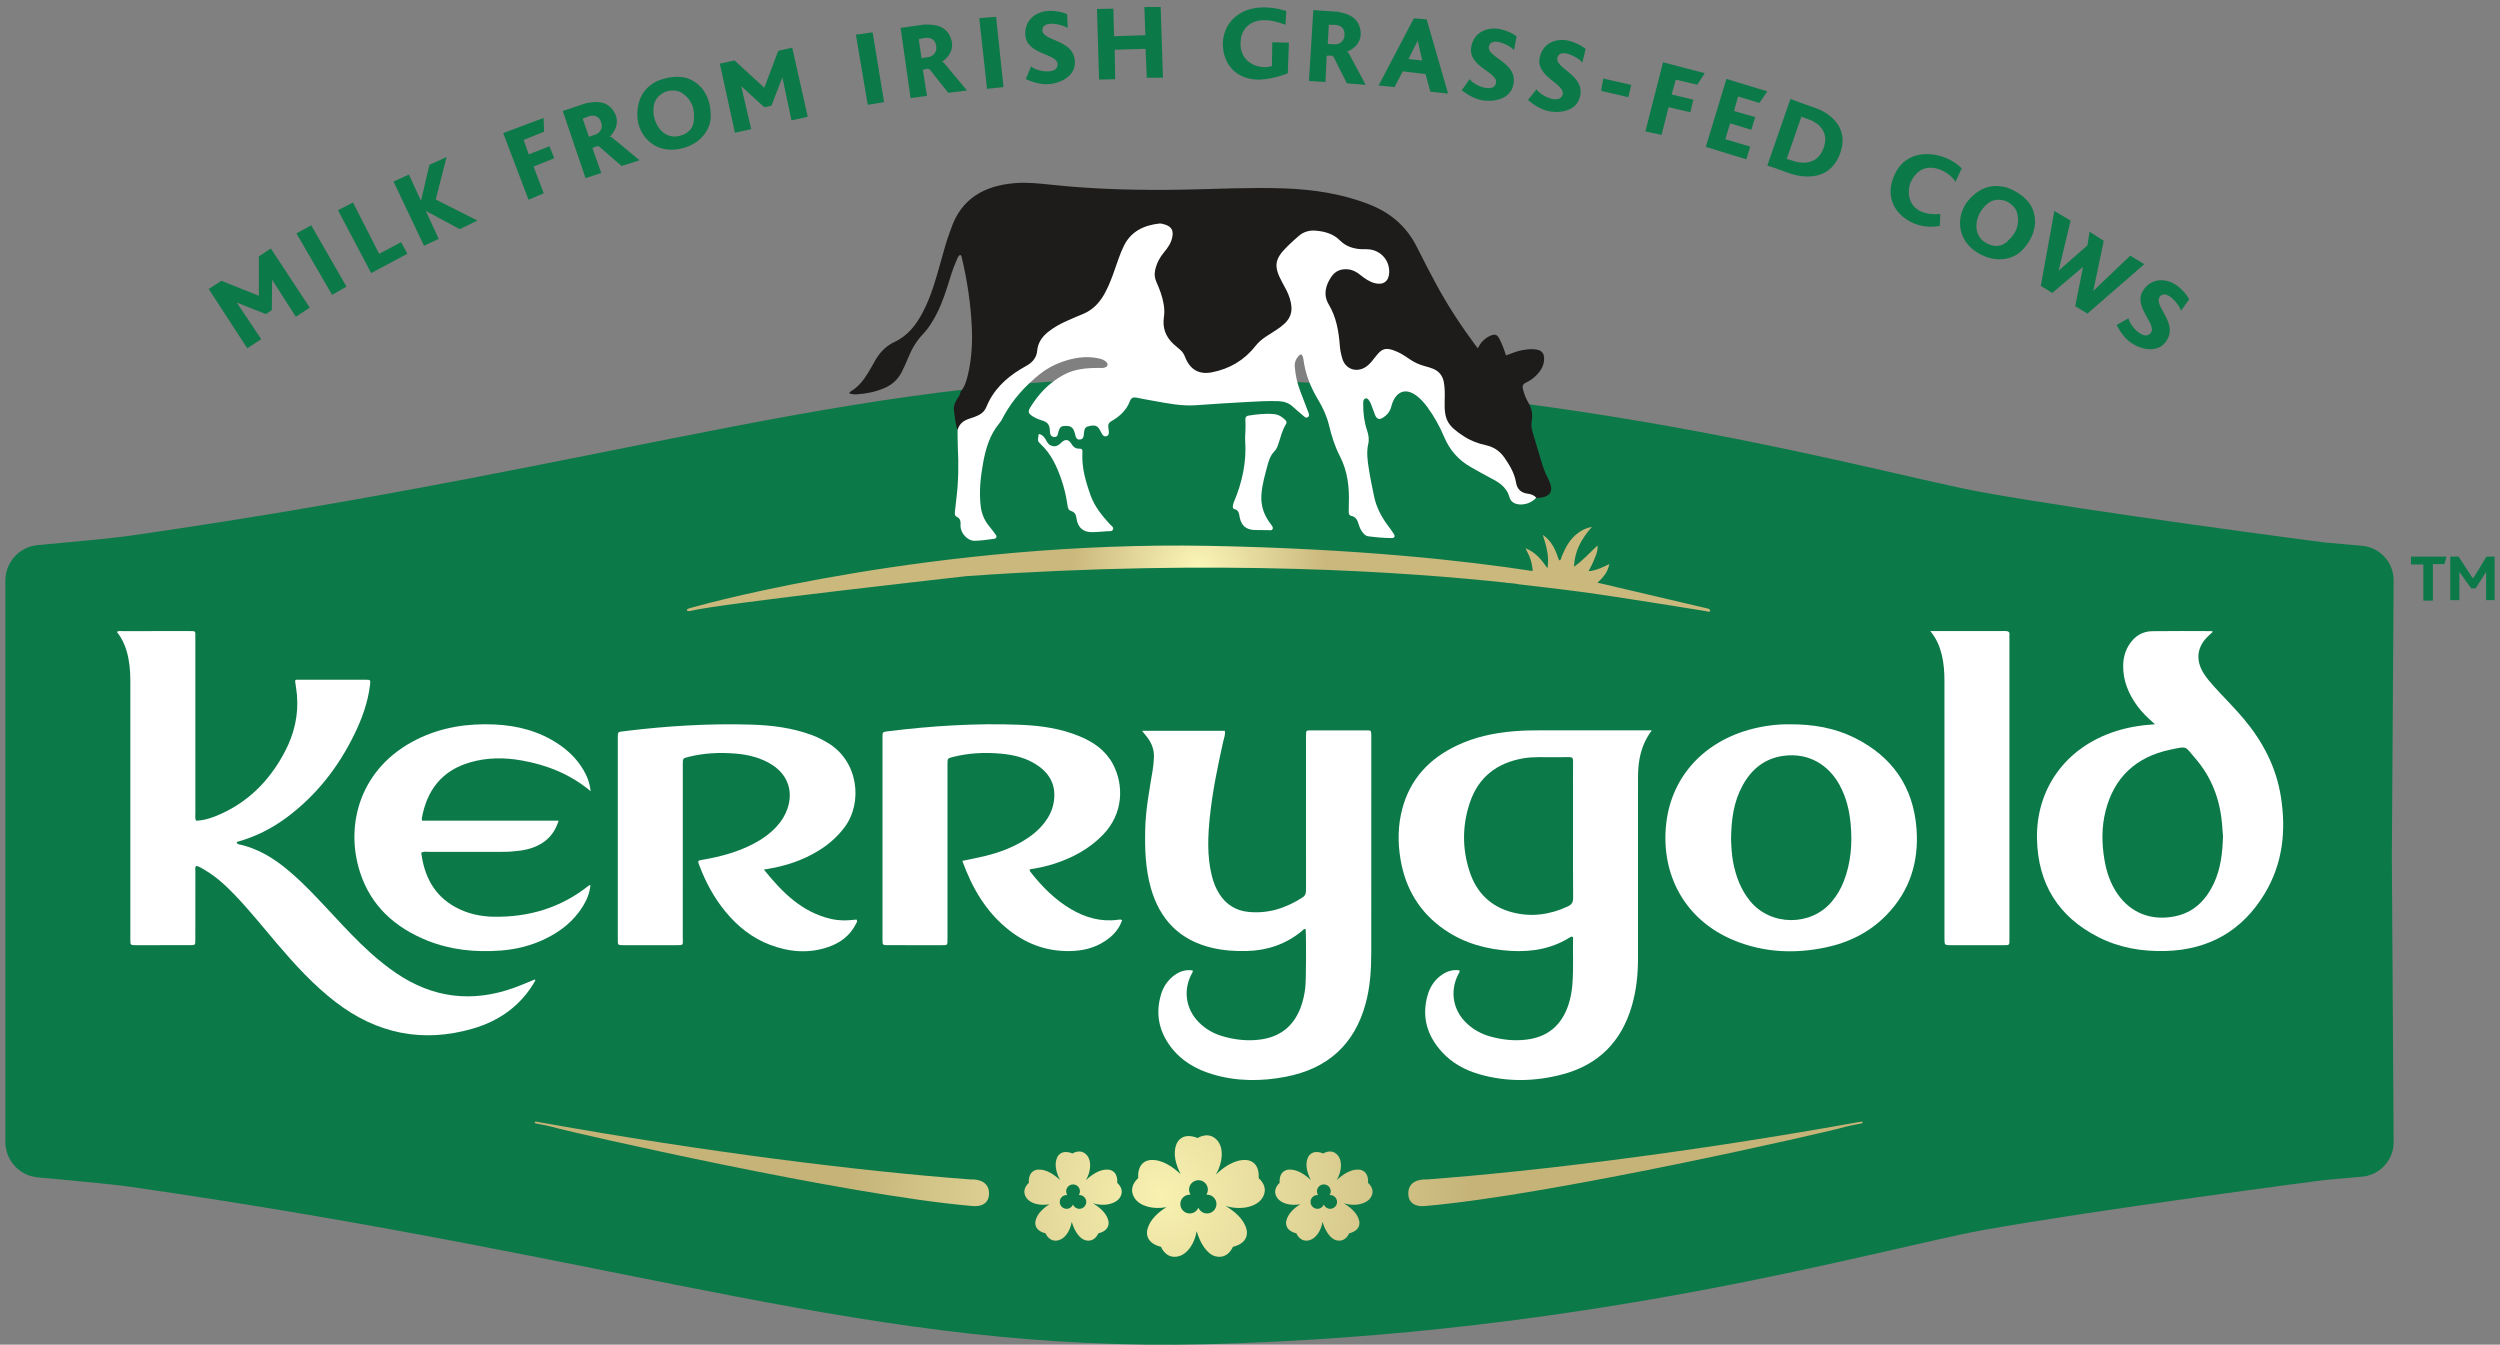 <svg width="264" height="142" viewBox="0 0 264 142" fill="none" xmlns="http://www.w3.org/2000/svg">
<rect x="0" y="0" width="264" height="142" fill="#808080" stroke="none"/>
<path d="M0.567 85.132V61.303C0.567 59.365 2.043 57.744 3.973 57.563C6.834 57.294 11.68 56.865 13.66 56.581C68.037 48.772 91.819 39.055 127.576 39.951C167.853 40.96 198.58 50.026 209.374 51.989C220.939 54.09 245.486 57.286 245.486 57.286L249.296 57.625C251.246 57.724 252.775 59.337 252.768 61.289L252.58 90.353V90.701L252.768 120.604C252.774 122.557 251.246 124.17 249.296 124.269L245.486 124.608C245.486 124.608 220.938 127.803 209.374 129.905C198.579 131.867 167.852 140.933 127.576 141.942C91.819 142.838 68.038 133.122 13.66 125.313C11.68 125.029 6.834 124.599 3.973 124.33C2.043 124.149 0.567 122.529 0.567 120.59V88.472V85.132Z" fill="#0C7949"/>
<path d="M101.119 45.422C100.875 44.764 100.843 44.066 100.739 43.381C100.671 42.933 100.821 42.537 101.056 42.165C101.211 41.918 101.4 41.687 101.431 41.381C101.901 40.819 102.085 40.136 102.242 39.445C102.608 37.828 102.702 36.186 102.622 34.536C102.504 32.065 102.142 29.625 101.568 27.218C101.542 27.11 101.542 26.989 101.38 26.908C101.159 27.064 101.088 27.331 100.981 27.566C100.584 28.442 100.333 29.37 100.04 30.282C99.641 31.524 99.188 32.742 98.51 33.864C98.202 34.374 97.868 34.868 97.454 35.297C96.76 36.017 96.28 36.864 95.903 37.781C95.695 38.288 95.473 38.791 95.226 39.279C94.817 40.083 94.187 40.653 93.347 41.001C92.428 41.381 91.473 41.579 90.486 41.639C90.212 41.656 89.94 41.639 89.683 41.537C89.696 41.421 89.775 41.37 89.852 41.324C90.639 40.852 91.192 40.159 91.657 39.387C91.904 38.976 92.148 38.563 92.378 38.142C92.864 37.252 93.542 36.54 94.455 36.114C95.885 35.445 96.761 34.286 97.462 32.944C98.346 31.251 98.846 29.421 99.355 27.596C99.649 26.541 99.936 25.483 100.317 24.454C100.348 24.369 100.385 24.285 100.414 24.198C101.487 20.978 103.92 19.622 107.115 19.342C108.396 19.23 109.677 19.366 110.949 19.502C115.665 20.008 120.392 20.113 125.13 20.023C128.605 19.956 132.081 19.772 135.555 19.893C138.671 20.003 141.741 20.449 144.667 21.615C146.882 22.497 148.562 23.953 149.633 26.103C150.285 27.411 150.961 28.707 151.652 29.995C152.866 32.254 154.278 34.387 155.798 36.451C155.865 36.541 155.937 36.626 156.056 36.774C156.224 36.503 156.345 36.244 156.544 36.045C156.79 35.801 157.057 35.589 157.378 35.455C157.871 35.25 158.081 35.307 158.335 35.773C158.509 36.092 158.638 36.437 158.773 36.775C158.866 37.006 158.935 37.246 159.033 37.534C159.644 37.311 160.22 37.06 160.843 36.959C161.298 36.887 161.753 36.836 162.207 36.905C162.823 36.998 163.077 37.322 163.059 37.938C163.038 38.648 162.683 39.196 162.198 39.673C161.886 39.98 161.524 40.227 161.13 40.41C160.818 40.554 160.742 40.762 160.818 41.071C160.943 41.584 161.127 42.072 161.401 42.526C161.78 43.158 161.874 43.807 161.74 44.554C161.647 45.072 161.843 45.632 161.998 46.157C162.275 47.097 162.562 48.033 162.841 48.972C163.011 49.542 163.246 50.084 163.513 50.616C164.137 51.864 163.761 52.498 162.358 52.594C162.314 52.596 162.269 52.573 162.225 52.562C161.728 52.489 161.26 52.309 160.794 52.138C160.242 51.935 160.027 51.451 159.912 50.914C159.675 49.809 159.114 48.88 158.369 48.048C157.991 47.625 157.536 47.357 156.981 47.22C155.771 46.92 154.646 46.439 153.668 45.634C152.861 44.968 152.377 44.188 152.422 43.098C152.459 42.21 152.476 41.316 152.29 40.432C152.158 39.801 151.86 39.261 151.234 39.111C149.915 38.794 148.817 38.052 147.651 37.43C146.505 36.819 146.15 36.916 145.299 37.907C145.06 38.185 144.793 38.435 144.53 38.69C143.672 39.52 141.949 39.448 141.56 37.859C141.39 37.168 141.239 36.466 141.214 35.765C141.172 34.562 140.815 33.481 140.244 32.442C139.78 31.598 139.686 30.726 140.078 29.806C140.744 28.242 142.206 27.798 143.595 28.777C144.082 29.12 144.548 29.491 145.122 29.686C145.934 29.96 146.537 29.505 146.51 28.641C146.474 27.474 145.605 26.52 144.414 26.523C143.081 26.528 141.988 26.108 140.984 25.23C139.889 24.273 138.038 24.357 136.943 25.311C136.477 25.717 136.048 26.163 135.628 26.616C134.972 27.323 134.808 28.124 135.222 29.018C135.472 29.558 135.752 30.083 136.015 30.616C136.188 30.965 136.323 31.327 136.429 31.703C136.78 32.945 136.374 33.902 135.358 34.637C134.858 34.998 134.336 35.33 133.822 35.672C133.421 35.94 133.049 36.239 132.751 36.626C131.631 38.081 130.131 38.958 128.383 39.415C126.794 39.831 125.663 39.28 124.978 37.8C124.708 37.217 124.233 36.817 123.789 36.398C122.901 35.563 122.558 34.574 122.746 33.367C122.906 32.333 122.614 31.338 122.172 30.441C121.46 28.998 121.842 27.791 122.723 26.619C123.025 26.216 123.343 25.822 123.508 25.337C123.817 24.433 123.436 23.855 122.485 23.774C122.254 23.754 122.027 23.783 121.807 23.848C120.34 24.282 119.156 25.018 118.6 26.564C118.097 27.961 117.621 29.369 116.991 30.721C116.367 32.061 115.383 32.961 114.018 33.503C112.915 33.942 111.816 34.394 110.859 35.134C110.268 35.592 109.854 36.141 109.747 36.879C109.602 37.877 109.023 38.531 108.168 38.986C106.459 39.897 105.15 41.193 104.34 42.966C104.1 43.492 103.726 43.884 103.189 44.085C102.4 44.383 101.636 44.708 101.119 45.422Z" fill="#1D1C1A"/>
<path d="M101.119 45.423C101.296 44.724 101.794 44.379 102.449 44.186C102.754 44.096 103.055 43.98 103.34 43.84C103.719 43.656 104.001 43.373 104.166 42.965C104.882 41.195 106.186 39.949 107.785 38.977C108.058 38.81 108.348 38.671 108.612 38.492C109.127 38.145 109.47 37.686 109.527 37.038C109.598 36.212 110.028 35.589 110.655 35.073C111.28 34.56 111.984 34.188 112.716 33.863C113.238 33.631 113.759 33.399 114.289 33.189C115.148 32.849 115.812 32.282 116.326 31.524C116.895 30.684 117.255 29.747 117.6 28.803C117.952 27.838 118.239 26.846 118.699 25.927C119.459 24.413 120.809 23.791 122.411 23.607C122.606 23.584 122.82 23.65 123.014 23.711C123.697 23.926 123.926 24.309 123.798 25.013C123.683 25.642 123.333 26.15 122.934 26.625C122.47 27.177 122.147 27.795 121.988 28.501C121.889 28.941 121.926 29.351 122.112 29.768C122.447 30.518 122.743 31.284 122.879 32.104C122.956 32.56 122.982 33.012 122.912 33.468C122.733 34.625 123.098 35.584 123.957 36.363C124.178 36.563 124.406 36.754 124.633 36.946C124.866 37.142 125.022 37.382 125.132 37.669C125.648 39.009 126.588 39.585 127.97 39.317C129.828 38.958 131.386 38.05 132.564 36.551C132.882 36.146 133.258 35.828 133.678 35.548C134.192 35.207 134.728 34.897 135.222 34.53C136.358 33.688 136.615 32.824 136.188 31.466C136.001 30.873 135.687 30.342 135.394 29.8C134.481 28.113 134.582 27.363 135.931 26.032C136.321 25.646 136.728 25.277 137.143 24.919C137.671 24.461 138.293 24.295 138.99 24.361C139.945 24.451 140.81 24.697 141.523 25.413C142.142 26.034 142.955 26.285 143.829 26.316C144.012 26.322 144.195 26.314 144.378 26.319C145.73 26.356 146.745 27.427 146.701 28.769C146.67 29.697 146.087 30.134 145.187 29.904C144.596 29.753 144.114 29.404 143.649 29.033C143.285 28.741 142.894 28.513 142.428 28.452C141.662 28.351 141.024 28.581 140.583 29.237C139.968 30.152 139.719 31.147 140.309 32.138C141.121 33.501 141.371 34.987 141.487 36.523C141.521 36.98 141.62 37.427 141.748 37.866C142.07 38.963 143.2 39.386 144.182 38.774C144.455 38.603 144.683 38.378 144.885 38.127C145.071 37.895 145.251 37.658 145.444 37.432C145.967 36.818 146.362 36.718 147.141 36.985C147.777 37.202 148.334 37.561 148.875 37.941C149.37 38.288 149.908 38.516 150.487 38.672C150.773 38.749 151.06 38.83 151.334 38.942C151.976 39.205 152.353 39.695 152.473 40.376C152.581 40.987 152.58 41.604 152.559 42.223C152.491 44.314 152.816 44.922 154.574 46.069C155.293 46.538 156.083 46.836 156.91 47.015C157.767 47.201 158.41 47.654 158.894 48.364C159.438 49.161 159.932 49.979 160.091 50.953C160.206 51.653 160.624 52.044 161.32 52.134C161.671 52.179 161.99 52.276 162.222 52.562C161.815 53 161.309 53.234 160.715 53.269C160.108 53.303 159.559 53.09 159.397 52.502C159.077 51.338 158.156 50.861 157.217 50.377C156.567 50.041 155.937 49.671 155.301 49.312C153.993 48.574 153.08 47.504 152.5 46.132C152.027 45.013 151.438 43.958 150.72 42.975C150.395 42.53 150.027 42.122 149.586 41.789C148.513 40.977 147.531 41.266 147.045 42.53C146.98 42.7 146.936 42.879 146.883 43.053C146.744 43.514 146.439 43.853 146.047 44.104C145.645 44.361 145.376 44.258 145.198 43.803C145.049 43.421 144.924 43.029 144.769 42.648C144.701 42.481 144.607 42.317 144.49 42.18C144.339 42.004 144.065 42.052 143.993 42.268C143.944 42.413 143.955 42.582 143.955 42.741C143.952 43.661 144.066 44.566 144.359 45.441C144.516 45.906 144.601 46.388 144.491 46.858C144.282 47.755 144.414 48.638 144.549 49.516C144.698 50.486 144.905 51.447 145.102 52.409C145.33 53.526 145.839 54.515 146.509 55.428C146.739 55.742 146.982 56.047 147.185 56.377C147.354 56.651 147.259 56.82 146.946 56.819C146.123 56.816 145.302 56.736 144.486 56.631C144.197 56.594 144.008 56.375 143.844 56.151C143.667 55.908 143.553 55.633 143.469 55.347C143.347 54.934 143.18 54.572 142.701 54.478C142.473 54.433 142.427 54.253 142.425 54.062C142.42 53.788 142.425 53.514 142.436 53.24C142.509 51.478 142.307 49.741 141.492 48.173C140.946 47.121 140.618 46.032 140.341 44.901C140.107 43.942 139.698 43.044 139.187 42.201C138.385 40.873 137.831 39.461 137.637 37.916C137.629 37.848 137.616 37.78 137.597 37.715C137.502 37.394 137.353 37.349 137.128 37.594C136.838 37.91 136.697 38.279 136.729 38.72C136.793 39.594 136.981 40.437 137.288 41.255C137.561 41.982 137.846 42.704 138.118 43.431C138.196 43.641 138.335 43.914 138.107 44.057C137.884 44.197 137.691 43.952 137.52 43.809C137.187 43.531 136.856 43.248 136.536 42.955C136.111 42.564 135.612 42.388 135.041 42.365C133.942 42.322 132.847 42.383 131.752 42.447C129.949 42.551 128.144 42.646 126.344 42.788C124.792 42.911 123.296 42.592 121.79 42.325C121.205 42.221 120.62 42.12 120.04 41.996C119.701 41.924 119.455 41.991 119.328 42.335C118.968 43.309 118.255 43.966 117.379 44.463C117.068 44.639 116.982 44.874 117.048 45.204C117.079 45.36 117.086 45.522 117.093 45.681C117.1 45.856 117.033 46.001 116.859 46.057C116.691 46.111 116.532 46.058 116.432 45.916C116.328 45.769 116.251 45.602 116.166 45.441C115.921 44.977 115.665 44.866 115.091 44.977C114.624 45.068 114.524 45.185 114.463 45.719C114.458 45.765 114.457 45.811 114.454 45.856C114.432 46.151 114.358 46.416 113.994 46.416C113.67 46.416 113.602 46.168 113.542 45.909C113.372 45.172 113.146 44.969 112.53 44.974C112.078 44.977 111.931 45.085 111.788 45.526C111.76 45.613 111.736 45.702 111.724 45.792C111.691 46.037 111.557 46.165 111.31 46.147C111.078 46.13 110.933 45.998 110.894 45.764C110.876 45.651 110.863 45.537 110.861 45.423C110.852 44.904 110.618 44.574 110.104 44.42C109.735 44.309 109.368 44.169 109.04 43.955C108.58 43.656 108.528 43.463 108.809 43.006C109.686 41.579 110.8 40.411 112.294 39.596C113.471 38.954 114.725 38.856 116.011 38.854C116.239 38.854 116.47 38.884 116.689 38.806C116.989 38.698 117.047 38.449 116.824 38.224C116.589 37.988 116.28 37.901 115.963 37.836C114.643 37.565 113.371 37.78 112.125 38.223C111.28 38.525 110.496 38.95 109.796 39.513C108.267 40.741 106.965 42.169 106.014 43.899C105.871 44.159 105.746 44.438 105.557 44.662C104.517 45.897 104.087 47.378 103.809 48.921C103.542 50.41 103.382 51.902 103.559 53.422C103.649 54.201 103.914 54.879 104.393 55.487C104.648 55.81 104.907 56.129 105.147 56.463C105.311 56.693 105.216 56.871 104.954 56.904C104.274 56.99 103.591 57.098 102.909 57.106C102.157 57.115 101.409 56.266 101.432 55.508C101.443 55.133 101.471 54.776 101.041 54.58C100.823 54.48 100.816 54.25 100.837 54.04C100.885 53.562 100.94 53.085 100.998 52.609C101.217 50.835 101.241 49.056 101.147 47.272C101.119 46.658 101.128 46.04 101.119 45.423Z" fill="white"/>
<path d="M131.486 46.169C131.513 45.636 131.554 44.997 131.512 44.358C131.494 44.094 131.583 43.927 131.874 43.883C132.756 43.748 133.635 43.647 134.532 43.73C135.024 43.775 135.384 44.016 135.719 44.342C135.876 44.493 135.898 44.638 135.78 44.824C135.408 45.411 135.263 46.087 135.045 46.734C134.934 47.06 134.836 47.395 134.591 47.644C134.189 48.052 134.002 48.559 133.862 49.092C133.596 50.105 133.293 51.107 133.21 52.164C133.127 53.24 133.385 54.197 133.997 55.072C134.076 55.184 134.159 55.293 134.235 55.407C134.334 55.556 134.492 55.711 134.371 55.897C134.274 56.047 134.08 55.986 133.924 55.985C133.445 55.983 132.965 55.983 132.486 55.968C131.593 55.938 131.092 55.512 130.918 54.651C130.842 54.277 130.844 53.864 130.34 53.754C130.192 53.722 130.172 53.546 130.193 53.407C130.213 53.273 130.248 53.138 130.301 53.014C131.18 50.923 131.657 48.76 131.488 46.479C131.482 46.412 131.486 46.342 131.486 46.169Z" fill="white"/>
<path d="M109.693 45.828C110.118 45.913 110.307 46.19 110.47 46.494C110.59 46.717 110.71 46.936 110.962 47.041C111.369 47.212 111.677 47.133 112.055 46.757C112.455 46.359 112.826 46.364 113.114 46.834C113.327 47.178 113.572 47.4 113.984 47.379C114.279 47.364 114.317 47.52 114.302 47.763C114.208 49.373 114.651 50.88 115.19 52.368C115.612 53.532 116.389 54.459 117.203 55.36C117.352 55.524 117.63 55.662 117.535 55.909C117.441 56.151 117.141 56.082 116.92 56.099C116.42 56.138 115.919 56.175 115.417 56.196C114.431 56.238 113.822 55.744 113.682 54.767C113.627 54.381 113.546 54.098 113.103 53.96C112.726 53.842 112.74 53.404 112.687 53.079C112.555 52.265 112.363 51.465 112.098 50.689C111.615 49.276 111.011 47.929 109.882 46.886C109.559 46.587 109.57 46.54 109.693 45.828Z" fill="white"/>
<path d="M56.503 103.593C55.012 106.192 52.738 107.809 49.918 108.625C44.632 110.156 39.801 109.166 35.441 105.816C33.123 104.034 31.168 101.892 29.281 99.68C27.812 97.958 26.401 96.186 24.835 94.548C23.868 93.538 22.847 92.591 21.634 91.876C21.343 91.705 21.061 91.506 20.727 91.438C20.558 91.613 20.632 91.804 20.631 91.973C20.625 94.398 20.629 96.822 20.626 99.246C20.625 99.8 20.619 99.808 20.057 99.809C18.159 99.814 16.261 99.813 14.363 99.81C13.77 99.809 13.764 99.804 13.764 99.212C13.762 96.056 13.763 92.9 13.763 89.744C13.763 83.776 13.762 77.806 13.764 71.838C13.764 70.805 13.668 69.785 13.384 68.787C13.171 68.038 12.839 67.349 12.341 66.73C12.543 66.587 12.729 66.646 12.899 66.646C15.254 66.641 17.609 66.642 19.964 66.642C20.703 66.642 20.627 66.605 20.627 67.309C20.628 73.506 20.627 79.704 20.63 85.901C20.63 86.148 20.575 86.403 20.703 86.67C21.41 86.645 22.089 86.459 22.742 86.198C26.078 84.865 28.459 82.489 30.101 79.342C31.071 77.481 31.538 75.496 31.358 73.386C31.316 72.889 31.227 72.395 31.158 71.889C31.259 71.72 31.436 71.781 31.585 71.781C33.917 71.777 36.25 71.776 38.582 71.779C39.137 71.78 39.14 71.788 39.071 72.359C38.846 74.196 38.219 75.908 37.414 77.557C35.723 81.022 33.408 83.987 30.303 86.304C28.712 87.491 26.967 88.37 25.05 88.897C24.889 89.09 25.125 89.074 25.182 89.152C27.253 89.585 28.98 90.666 30.564 92.015C32.256 93.455 33.746 95.097 35.258 96.716C36.504 98.053 37.754 99.387 39.113 100.611C39.98 101.391 40.888 102.119 41.853 102.774C45.723 105.398 49.858 105.893 54.248 104.324C54.998 104.055 55.729 103.732 56.468 103.434C56.506 103.463 56.524 103.496 56.522 103.534C56.52 103.573 56.514 103.593 56.503 103.593Z" fill="white"/>
<path d="M125.957 102.476C125.972 102.708 125.843 102.824 125.775 102.964C124.945 104.658 125.242 106.553 126.553 107.908C127.27 108.649 128.139 109.149 129.12 109.431C130.403 109.801 131.709 109.953 133.051 109.781C135.157 109.51 136.578 108.398 137.338 106.422C137.603 105.734 137.75 105.02 137.839 104.293C137.931 103.538 137.947 98.909 137.874 98.123C137.673 98.042 137.592 98.225 137.481 98.316C135.791 99.707 133.839 100.37 131.666 100.426C130.426 100.458 129.196 100.377 127.987 100.09C124.571 99.278 122.472 97.113 121.53 93.772C120.958 91.747 120.886 89.673 120.934 87.585C120.982 85.472 121.381 83.407 121.721 81.332C121.795 80.882 121.838 80.424 121.856 79.969C121.889 79.184 121.625 78.487 121.155 77.866C120.991 77.65 120.815 77.442 120.596 77.171C123.549 77.171 126.435 77.171 129.34 77.171C129.423 77.576 129.25 77.943 129.169 78.311C128.597 80.9 128.054 83.494 127.773 86.134C127.548 88.256 127.451 90.376 127.966 92.477C128.136 93.17 128.393 93.826 128.78 94.427C129.495 95.538 130.52 96.163 131.824 96.297C133.916 96.511 135.792 95.897 137.539 94.774C137.928 94.524 137.916 94.197 137.916 93.827C137.914 88.772 137.914 83.717 137.914 78.662C137.914 78.319 137.909 77.975 137.916 77.633C137.926 77.14 137.93 77.128 138.409 77.127C140.376 77.121 142.343 77.121 144.31 77.127C144.792 77.128 144.793 77.141 144.808 77.629C144.811 77.743 144.808 77.858 144.808 77.973C144.808 85.521 144.815 93.069 144.804 100.618C144.801 102.425 144.688 104.224 144.209 105.985C143.025 110.345 140.152 112.865 135.777 113.706C133.189 114.204 130.592 114.209 128.039 113.442C126.269 112.91 124.721 112.014 123.599 110.505C122.36 108.837 122.007 106.994 122.612 104.991C122.828 104.276 123.217 103.66 123.784 103.17C124.396 102.64 125.095 102.354 125.957 102.476Z" fill="white"/>
<path d="M80.665 91.828C82.619 94.255 84.674 96.315 87.729 97.032C88.178 97.138 88.634 97.182 89.088 97.193C89.542 97.205 89.996 97.14 90.447 97.108C90.586 97.288 90.459 97.419 90.394 97.55C89.78 98.79 88.753 99.559 87.479 100C85.399 100.72 83.335 100.538 81.308 99.769C79.421 99.055 77.903 97.831 76.627 96.291C75.405 94.814 74.511 93.149 73.84 91.36C73.663 90.888 73.672 90.882 74.159 90.798C76.035 90.474 77.864 89.999 79.563 89.106C80.48 88.624 81.321 88.038 82.023 87.268C82.521 86.722 82.911 86.108 83.153 85.405C83.782 83.576 83.2 81.853 81.584 80.797C80.405 80.027 79.075 79.698 77.698 79.58C76.028 79.438 74.362 79.514 72.724 79.923C72.106 80.077 72.103 80.073 72.103 80.732C72.102 86.794 72.105 92.856 72.1 98.917C72.1 99.911 72.267 99.807 71.176 99.81C69.392 99.815 67.608 99.814 65.824 99.81C65.249 99.809 65.24 99.803 65.24 99.265C65.238 92.128 65.238 84.991 65.24 77.854C65.24 77.298 65.248 77.297 65.797 77.228C70.297 76.668 74.811 76.384 79.347 76.52C81.526 76.585 83.674 76.864 85.737 77.622C86.318 77.836 86.863 78.12 87.396 78.434C90.644 80.348 91.148 84.734 89.185 87.359C88.418 88.384 87.477 89.198 86.393 89.859C84.75 90.859 82.959 91.448 81.07 91.758C80.981 91.773 80.893 91.789 80.665 91.828Z" fill="white"/>
<path d="M108.746 91.806C108.713 91.927 108.761 92.005 108.818 92.078C110.028 93.616 111.385 94.997 113.086 95.999C114.623 96.904 116.265 97.373 118.067 97.126C118.198 97.108 118.336 97.064 118.489 97.168C118.233 97.973 117.722 98.601 117.062 99.112C115.998 99.936 114.771 100.332 113.442 100.414C110.891 100.571 108.613 99.826 106.604 98.262C104.162 96.361 102.669 93.814 101.623 90.909C102.472 90.728 103.272 90.578 104.062 90.385C105.489 90.037 106.854 89.527 108.116 88.763C108.944 88.261 109.687 87.659 110.284 86.891C110.768 86.268 111.113 85.583 111.258 84.801C111.562 83.171 111.026 81.876 109.693 80.915C108.508 80.06 107.132 79.718 105.709 79.587C104.017 79.432 102.329 79.509 100.67 79.925C100.06 80.078 100.056 80.076 100.054 80.679C100.052 81.662 100.054 82.645 100.054 83.628C100.054 88.774 100.054 93.919 100.054 99.064C100.054 99.876 100.102 99.811 99.318 99.811C97.465 99.811 95.614 99.813 93.761 99.809C93.2 99.808 93.191 99.8 93.191 99.24C93.188 92.105 93.188 84.971 93.191 77.836C93.191 77.306 93.206 77.294 93.705 77.231C98.385 76.649 103.082 76.348 107.798 76.54C109.928 76.626 112.032 76.931 114.022 77.759C115.492 78.37 116.758 79.247 117.525 80.69C118.682 82.866 118.667 85.901 116.46 88.167C115.019 89.646 113.267 90.585 111.327 91.213C110.48 91.488 109.61 91.659 108.746 91.806Z" fill="white"/>
<path d="M62.376 83.551C60.182 81.725 57.736 80.775 55.087 80.303C53.265 79.979 51.446 79.986 49.653 80.502C46.67 81.363 45.076 83.433 44.544 86.415C44.533 86.478 44.559 86.547 44.573 86.662C49.35 86.662 54.123 86.662 58.991 86.662C58.713 87.532 58.297 88.211 57.644 88.742C56.857 89.382 55.929 89.688 54.943 89.824C54.333 89.907 53.717 89.956 53.097 89.954C50.49 89.947 47.883 89.949 45.276 89.954C45.03 89.955 44.776 89.894 44.482 90.041C44.802 92.521 45.823 94.556 48.112 95.803C49.386 96.497 50.774 96.793 52.201 96.81C55.881 96.854 59.236 95.856 62.148 93.536C62.196 93.498 62.264 93.486 62.352 93.45C62.275 94.291 61.976 95.024 61.55 95.709C60.579 97.274 59.194 98.364 57.556 99.154C56.076 99.868 54.502 100.254 52.874 100.377C50.2 100.577 47.573 100.322 45.066 99.301C41.704 97.933 39.192 95.681 38.037 92.168C36.368 87.087 38.037 81.024 44.056 78.062C46.639 76.791 49.394 76.373 52.249 76.507C54.669 76.62 56.943 77.212 58.974 78.576C60.229 79.419 61.246 80.483 61.904 81.863C62.141 82.362 62.292 82.884 62.376 83.551Z" fill="white"/>
<path d="M203.843 66.642C204.911 66.642 205.845 66.642 206.779 66.642C208.425 66.642 210.072 66.65 211.718 66.636C212.057 66.633 212.25 66.704 212.197 67.087C212.181 67.199 212.195 67.316 212.195 67.43C212.195 77.949 212.196 88.469 212.194 98.989C212.194 99.885 212.282 99.81 211.396 99.811C209.612 99.812 207.828 99.812 206.045 99.811C205.339 99.81 205.336 99.808 205.336 99.107C205.335 93.619 205.335 88.13 205.335 82.642C205.335 79.074 205.337 75.507 205.334 71.938C205.333 70.976 205.272 70.021 205.036 69.082C204.823 68.234 204.491 67.441 203.843 66.642Z" fill="white"/>
<path d="M174.432 77.124C174.073 77.124 173.849 77.124 173.626 77.124C170.059 77.124 166.492 77.128 162.925 77.121C161.896 77.119 160.867 77.135 159.842 77.221C157.755 77.395 155.73 77.831 153.829 78.735C150.932 80.112 148.916 82.262 148.08 85.413C147.616 87.165 147.594 88.945 147.89 90.72C148.409 93.843 149.92 96.371 152.547 98.179C154.659 99.633 157.039 100.268 159.573 100.415C161.82 100.544 163.944 100.17 165.867 98.933C165.921 98.898 165.996 98.886 166.115 98.988C166.077 100.599 166.178 102.261 166.046 103.922C165.986 104.676 165.86 105.417 165.617 106.135C164.896 108.268 163.454 109.507 161.192 109.784C159.873 109.946 158.591 109.797 157.329 109.44C156.441 109.189 155.64 108.751 154.951 108.124C153.453 106.758 153.072 104.755 153.967 102.937C154.035 102.798 154.163 102.68 154.129 102.473C153.417 102.361 152.784 102.562 152.209 102.975C151.475 103.502 151.005 104.224 150.759 105.081C150.104 107.375 150.698 109.372 152.278 111.098C153.355 112.276 154.719 113.012 156.238 113.446C159.144 114.276 162.066 114.223 164.971 113.459C168.789 112.456 171.216 110.009 172.318 106.233C172.789 104.619 172.97 102.963 172.972 101.288C172.979 94.886 172.976 88.483 172.974 82.08C172.972 80.333 173.275 78.674 174.432 77.124ZM165.541 95.728C163.647 96.601 161.695 96.873 159.667 96.334C157.408 95.734 155.926 94.261 155.203 92.077C154.396 89.641 154.402 87.165 155.226 84.732C156.132 82.056 158.072 80.572 160.825 80.084C161.939 79.886 163.06 79.98 164.178 79.957C164.681 79.947 165.185 79.972 165.687 79.95C166.02 79.935 166.122 80.06 166.117 80.385C166.101 81.46 166.112 82.535 166.112 83.61C166.112 84.983 166.112 86.355 166.112 87.727C166.112 90.083 166.097 92.439 166.124 94.794C166.129 95.28 165.972 95.53 165.541 95.728Z" fill="white"/>
<path d="M240.854 84.087C240.355 80.977 238.944 78.298 236.935 75.906C235.934 74.713 234.819 73.627 233.78 72.471C233.397 72.045 233.026 71.611 232.719 71.126C231.81 69.684 231.996 68.263 233.244 67.115C233.387 66.984 233.529 66.852 233.687 66.706C233.595 66.673 233.555 66.646 233.516 66.646C231.435 66.644 229.353 66.622 227.272 66.653C226.246 66.668 225.441 67.167 224.872 68.027C224.43 68.694 224.228 69.438 224.209 70.229C224.171 71.878 224.78 73.306 225.742 74.608C226.233 75.272 226.835 75.833 227.564 76.482C226.042 76.58 224.699 76.804 223.394 77.225C218.062 78.945 214.991 83.378 215.106 88.607C215.209 93.333 217.362 96.806 221.575 98.953C223.799 100.087 226.2 100.494 228.684 100.425C233.272 100.296 236.795 98.288 239.16 94.353C241.073 91.168 241.433 87.694 240.854 84.087ZM233.786 93.278C232.945 95.068 231.65 96.366 229.656 96.767C227.219 97.257 225.046 96.44 223.639 94.438C222.847 93.312 222.431 92.042 222.213 90.695C221.943 89.03 221.926 87.365 222.328 85.725C223.217 82.091 225.569 79.925 229.185 79.165C231.035 78.777 230.676 78.752 231.844 80.107C233.523 82.053 234.402 84.351 234.638 86.901C234.687 87.424 234.722 87.948 234.75 88.305C234.695 90.13 234.498 91.758 233.786 93.278Z" fill="white"/>
<path d="M202.388 87.567C202.064 83.098 199.829 79.892 195.839 77.911C193.755 76.877 191.516 76.477 189.01 76.488C187.82 76.463 186.461 76.618 185.123 76.951C180.036 78.218 176.533 81.93 175.958 86.925C175.336 92.323 177.906 97.16 183.118 99.304C186.26 100.596 189.513 100.739 192.81 100.045C195.282 99.524 197.47 98.428 199.238 96.599C201.671 94.081 202.637 91.022 202.388 87.567ZM194.686 93.11C194.383 93.882 193.965 94.582 193.43 95.218C191.231 97.836 186.983 97.806 184.813 95.155C183.829 93.953 183.313 92.558 183.023 91.059C182.858 90.205 182.825 89.336 182.799 88.63C182.818 86.552 183.076 84.682 184.004 82.972C184.949 81.229 186.347 80.077 188.373 79.811C191.006 79.466 193.095 80.785 194.241 82.864C194.946 84.144 195.292 85.532 195.426 86.979C195.62 89.076 195.463 91.131 194.686 93.11Z" fill="white"/>
<path fill-rule="evenodd" clip-rule="evenodd" d="M26.111 36.778L22.038 30.515L23.378 29.651L27.335 31.236V27.073L28.598 26.236L32.709 32.487L31.24 33.453L28.734 29.542L28.707 32.75L28.07 33.17L24.996 31.945L27.586 35.818L26.111 36.778Z" fill="#0C7949"/>
<path fill-rule="evenodd" clip-rule="evenodd" d="M77.61 14.016L76.01 6.719L77.569 6.384L80.711 9.263L82.18 5.368L83.657 5.03L85.298 12.329L83.582 12.715L82.618 8.171L81.461 11.164L80.717 11.331L78.272 9.101L79.33 13.639L77.61 14.016Z" fill="#0C7949"/>
<path fill-rule="evenodd" clip-rule="evenodd" d="M31.301 24.644L32.867 23.794L36.588 30.269L35.071 31.139L31.301 24.644Z" fill="#0C7949"/>
<path fill-rule="evenodd" clip-rule="evenodd" d="M90.382 3.663L92.147 3.416L93.36 10.785L91.634 11.068L90.382 3.663Z" fill="#0C7949"/>
<path fill-rule="evenodd" clip-rule="evenodd" d="M103.409 1.915L105.184 1.771L105.971 9.198L104.231 9.381L103.409 1.915Z" fill="#0C7949"/>
<path fill-rule="evenodd" clip-rule="evenodd" d="M35.69 22.198L37.275 21.386L40.039 26.799L42.359 25.571L43.016 26.799L39.198 28.839L35.69 22.198Z" fill="#0C7949"/>
<path fill-rule="evenodd" clip-rule="evenodd" d="M41.556 19.174L43.181 18.429L44.456 21.203L45.346 17.404L47.163 16.583L46.012 21.068L50.42 23.291L48.545 24.199L44.959 22.267L46.331 25.224L44.775 25.949L41.556 19.174Z" fill="#0C7949"/>
<path fill-rule="evenodd" clip-rule="evenodd" d="M55.814 21.096L53.136 14.05L57.399 12.455L57.457 13.905L55.296 14.775L55.833 16.302L58.027 15.442L58.529 16.709L56.346 17.588L57.418 20.411L55.814 21.096Z" fill="#0C7949"/>
<path fill-rule="evenodd" clip-rule="evenodd" d="M173.751 13.882L175.616 6.578L180.019 7.726L179.233 8.945L176.965 8.414L176.525 9.972L178.815 10.53L178.498 11.855L176.205 11.318L175.459 14.244L173.751 13.882Z" fill="#0C7949"/>
<path fill-rule="evenodd" clip-rule="evenodd" d="M63.353 15.54C63.517 15.704 65.643 17.531 65.643 17.531L67.537 16.922L64.644 14.534C64.644 14.534 64.515 14.444 64.387 14.444C64.387 14.444 65.682 13.278 64.883 11.873C64.084 10.468 62.712 10.752 61.88 10.9L59.428 11.722L61.835 18.817L63.497 18.266L62.559 15.647L62.974 15.453C62.976 15.453 63.189 15.376 63.353 15.54ZM62.193 14.447L61.533 12.535L62.08 12.317C62.08 12.317 63.066 11.873 63.446 12.826C63.827 13.78 62.995 14.166 62.995 14.166L62.193 14.447Z" fill="#0C7949"/>
<path fill-rule="evenodd" clip-rule="evenodd" d="M140.869 6.09C140.959 6.304 142.233 8.802 142.233 8.802L144.217 8.957L142.446 5.65C142.446 5.65 142.361 5.518 142.242 5.469C142.242 5.469 143.883 4.881 143.676 3.278C143.47 1.675 142.092 1.417 141.267 1.238L138.687 1.068L138.222 8.546L139.97 8.666L140.096 5.887L140.554 5.866C140.553 5.866 140.779 5.876 140.869 6.09ZM140.21 4.64L140.325 2.62L140.914 2.626C140.914 2.626 141.994 2.589 141.985 3.616C141.974 4.642 141.059 4.685 141.059 4.685L140.21 4.64Z" fill="#0C7949"/>
<path fill-rule="evenodd" clip-rule="evenodd" d="M98.254 7.42C98.385 7.612 100.136 9.801 100.136 9.801L102.111 9.553L99.709 6.671C99.709 6.671 99.6 6.558 99.472 6.534C99.472 6.534 100.961 5.628 100.436 4.1C99.91 2.571 98.509 2.596 97.665 2.588L95.103 2.941L96.156 10.359L97.891 10.125L97.455 7.377L97.899 7.264C97.899 7.265 98.123 7.229 98.254 7.42ZM97.316 6.132L97.021 4.131L97.599 4.019C97.599 4.019 98.65 3.764 98.847 4.772C99.044 5.779 98.156 6.006 98.156 6.006L97.316 6.132Z" fill="#0C7949"/>
<path fill-rule="evenodd" clip-rule="evenodd" d="M112.755 2.963L112.687 1.494C112.687 1.494 112.001 1.146 110.86 1.146C109.72 1.146 108.199 1.87 108.27 3.639C108.357 5.814 111.672 5.611 111.682 6.79C111.692 7.97 109.392 7.534 108.879 7.012L108.328 8.346C108.328 8.346 109.379 8.897 110.512 8.897C111.644 8.897 113.468 8.239 113.509 6.674C113.577 4.093 110.068 4.432 110.078 3.165C110.086 2.131 112.089 2.518 112.755 2.963Z" fill="#0C7949"/>
<path fill-rule="evenodd" clip-rule="evenodd" d="M159.886 5.282L160.151 3.835C160.151 3.835 159.561 3.342 158.45 3.085C157.339 2.828 155.694 3.192 155.364 4.932C154.959 7.07 158.236 7.619 157.98 8.77C157.724 9.921 155.58 8.979 155.198 8.356L154.361 9.531C154.361 9.531 155.261 10.304 156.364 10.56C157.467 10.815 159.393 10.584 159.785 9.068C160.432 6.569 156.937 6.109 157.232 4.877C157.472 3.871 159.336 4.698 159.886 5.282Z" fill="#0C7949"/>
<path fill-rule="evenodd" clip-rule="evenodd" d="M167.101 6.601L167.442 5.171C167.442 5.171 166.878 4.647 165.783 4.332C164.686 4.016 163.025 4.292 162.604 6.012C162.086 8.126 165.329 8.847 165.012 9.984C164.696 11.12 162.605 10.066 162.257 9.423L161.359 10.552C161.359 10.552 162.216 11.372 163.305 11.685C164.393 11.998 166.328 11.87 166.8 10.377C167.578 7.916 164.113 7.271 164.472 6.057C164.764 5.065 166.582 5.99 167.101 6.601Z" fill="#0C7949"/>
<path fill-rule="evenodd" clip-rule="evenodd" d="M230.322 32.807L231.174 31.609C231.174 31.609 230.849 30.912 229.951 30.209C229.053 29.506 227.41 29.14 226.375 30.576C225.104 32.341 227.838 34.224 227.119 35.159C226.4 36.093 224.857 34.333 224.775 33.606L223.52 34.317C223.52 34.317 224.007 35.398 224.898 36.096C225.789 36.794 227.631 37.401 228.628 36.194C230.271 34.204 227.301 32.308 228.089 31.317C228.734 30.508 230.072 32.047 230.322 32.807Z" fill="#0C7949"/>
<path fill-rule="evenodd" clip-rule="evenodd" d="M72.958 8.417C71.4 7.65 69.394 8.56 69.394 8.56C68.376 9.062 67.23 10.086 67.306 12.319C67.374 14.262 69.131 16.358 71.956 15.683C74.666 15.036 75.051 12.88 75.038 12.512C75.037 12.513 75.368 9.603 72.958 8.417ZM71.808 14.34C70.205 14.782 69.124 13.315 69.017 11.961C68.903 10.503 69.588 10.062 70.166 9.734C70.166 9.734 71.197 9.272 72.043 9.835C73.551 10.838 73.271 12.464 73.271 12.464C73.278 12.705 73.345 13.916 71.808 14.34Z" fill="#0C7949"/>
<path fill-rule="evenodd" clip-rule="evenodd" d="M214.65 22.096C214.014 20.48 211.918 19.802 211.918 19.802C210.827 19.489 209.289 19.474 207.844 21.178C206.586 22.66 206.474 25.393 209.018 26.795C211.457 28.14 213.193 26.806 213.431 26.525C213.43 26.525 215.633 24.596 214.65 22.096ZM209.811 25.702C208.329 24.95 208.516 23.137 209.349 22.064C210.246 20.909 211.049 21.044 211.698 21.19C211.698 21.19 212.77 21.542 213.018 22.529C213.458 24.286 212.155 25.299 212.155 25.299C211.999 25.483 211.234 26.423 209.811 25.702Z" fill="#0C7949"/>
<path fill-rule="evenodd" clip-rule="evenodd" d="M115.839 0.949L117.569 0.913L117.646 3.823L120.952 3.716L120.845 0.739H122.569L122.808 8.211H121.097L120.971 5.157L117.714 5.253L117.762 8.365L116.061 8.404L115.839 0.949Z" fill="#0C7949"/>
<path fill-rule="evenodd" clip-rule="evenodd" d="M135.747 2.62L135.837 1.169C135.837 1.169 131.842 -0.3 129.805 2.471C129.805 2.471 128.826 3.721 129.225 5.551C129.601 7.273 130.859 8.231 132.471 8.386C134.084 8.541 135.991 7.742 135.991 7.742L136.107 4.507L134.354 4.469L134.316 6.975C133.021 7.407 130.552 6.666 131.068 3.895C131.069 3.895 131.584 1.008 135.747 2.62Z" fill="#0C7949"/>
<path fill-rule="evenodd" clip-rule="evenodd" d="M150.655 2.044L149.303 1.931L145.581 9.028L147.263 9.197L148.133 7.535L150.539 7.825L151.042 9.681L152.917 9.884L150.655 2.044ZM148.736 6.235L149.713 4.292L150.186 6.389L148.736 6.235Z" fill="#0C7949"/>
<path fill-rule="evenodd" clip-rule="evenodd" d="M169.307 8.296L172.258 8.966L171.948 10.268L169.075 9.598L169.307 8.296Z" fill="#0C7949"/>
<path fill-rule="evenodd" clip-rule="evenodd" d="M186.627 9.648L185.79 10.873L183.547 10.189L183.109 11.723L185.352 12.368L184.939 13.708L182.697 13.025L182.194 14.7L184.823 15.486L184.411 16.827L180.132 15.512L182.31 8.334L186.627 9.648Z" fill="#0C7949"/>
<path fill-rule="evenodd" clip-rule="evenodd" d="M191.982 11.508C190.659 11.047 189.066 10.455 189.066 10.455L186.628 17.485C187.182 17.639 188.87 18.271 188.87 18.271C188.87 18.271 192.749 19.843 194.193 16.505C195.767 12.867 191.982 11.508 191.982 11.508ZM192.498 15.822C191.577 17.968 189.173 16.93 189.173 16.93C189.173 16.93 189.032 16.879 188.68 16.781L190.23 12.315C190.23 12.315 190.301 12.371 191.142 12.664C191.142 12.664 193.511 13.465 192.498 15.822Z" fill="#0C7949"/>
<path fill-rule="evenodd" clip-rule="evenodd" d="M207.158 17.781L206.501 19.199C205.85 18.064 203.021 16.46 201.746 19.302C201.346 20.282 201.352 22.852 204.89 22.601L204.852 23.851C201.952 24.451 198.949 22.184 199.787 19.212C200.956 15.065 205.489 16.003 207.158 17.781Z" fill="#0C7949"/>
<path fill-rule="evenodd" clip-rule="evenodd" d="M216.939 22.278L218.653 23.297L217.39 28.581L220.444 25.9L220.651 24.469L222.159 25.43L221.051 30.72L224.955 26.995L226.438 27.897L220.432 33.117L219.143 32.331L219.968 28.181L216.72 30.939L215.509 30.192L216.939 22.278Z" fill="#0C7949"/>
<path d="M180.364 64.267L170.666 61.993C170.666 61.993 170.659 61.991 170.643 61.987V61.979C170.589 61.967 170.533 61.956 170.478 61.945C170.198 61.875 169.603 61.73 168.692 61.536C169.313 60.955 169.798 60.414 169.937 59.565C169.209 59.92 168.566 60.252 167.761 60.315C167.986 59.849 168.207 59.455 168.369 59.037C168.531 58.617 168.747 58.195 168.698 57.605C167.849 58.392 167.165 59.179 166.214 59.846C166.288 58.148 167.009 56.889 168.107 55.638C167.478 55.752 167.088 55.97 166.716 56.229C165.813 56.857 165.325 57.781 164.916 58.762C164.855 58.909 164.89 59.135 164.635 59.172C164.297 58.174 163.942 57.194 162.923 56.48C163.286 57.667 163.627 58.742 163.41 60.013C162.782 59.1 162.18 58.335 161.092 57.892C161.203 58.124 161.237 58.206 161.28 58.283C161.574 58.809 161.744 59.377 161.825 59.969C161.845 60.116 161.851 60.225 161.836 60.301C154.739 59.209 143.354 57.938 127.64 57.642C98.875 57.102 74.62 63.728 73.654 64C72.687 64.27 72.576 64.256 72.539 64.409C72.493 64.596 72.935 64.512 72.935 64.512C75.583 63.787 102.142 60.832 102.142 60.832C128.841 58.97 148.818 60.433 159.044 61.528V61.547C159.208 61.56 159.371 61.572 159.535 61.581C159.742 61.603 159.944 61.626 160.142 61.648C160.187 61.667 160.233 61.684 160.281 61.689C161.889 61.882 163.501 62.057 165.108 62.263C165.373 62.296 165.638 62.33 165.903 62.364C166.022 62.38 166.128 62.393 166.22 62.405C166.436 62.432 166.651 62.46 166.867 62.488C170.858 63.019 180.138 64.534 180.138 64.534C180.138 64.534 180.596 64.689 180.596 64.506C180.596 64.322 180.364 64.267 180.364 64.267Z" fill="url(#paint0_radial_123_3)"/>
<path d="M102.49 124.55C90.871 123.693 74.221 121.605 57.346 118.572C57.346 118.572 56.616 118.437 56.587 118.442C56.558 118.446 56.433 118.451 56.471 118.572C56.51 118.693 57.094 118.659 58.815 119.133C60.536 119.607 89.403 126.232 102.664 127.353C102.664 127.353 104.462 127.624 104.442 126C104.423 124.376 102.49 124.55 102.49 124.55Z" fill="url(#paint1_radial_123_3)"/>
<path d="M196.571 118.442C196.542 118.437 195.812 118.572 195.812 118.572C178.937 121.605 162.287 123.693 150.668 124.55C150.668 124.55 148.735 124.376 148.715 126C148.696 127.624 150.494 127.353 150.494 127.353C163.755 126.232 192.622 119.607 194.343 119.133C196.063 118.659 196.648 118.693 196.687 118.572C196.726 118.451 196.6 118.446 196.571 118.442Z" fill="url(#paint2_radial_123_3)"/>
<path d="M144.466 124.917C144.549 123.488 143.477 123.51 143.477 123.51C142.613 123.458 141.755 124.058 141.155 124.626C141.7 123.692 141.759 122.608 141.289 122.027C140.632 121.215 139.737 121.805 139.737 121.805C138.408 121.274 138.09 122.298 138.09 122.298C137.793 123.037 138.065 123.913 138.418 124.605C137.819 124.044 136.972 123.459 136.12 123.51C136.12 123.51 135.047 123.488 135.13 124.917C135.13 124.917 134.288 125.578 134.85 126.459C135.245 127.079 136.267 127.366 137.31 127.165C136.672 127.57 136.025 128.148 135.846 128.878C135.846 128.878 135.507 129.896 136.896 130.24C136.896 130.24 137.278 131.24 138.286 130.965C138.95 130.783 139.498 129.991 139.661 129.025C139.932 129.988 140.492 130.804 141.08 130.965C142.088 131.241 142.47 130.24 142.47 130.24C143.86 129.896 143.521 128.878 143.521 128.878C143.326 128.086 142.581 127.472 141.893 127.064C143.063 127.434 144.302 127.157 144.747 126.459C145.308 125.578 144.466 124.917 144.466 124.917ZM140.465 127.651C140.162 127.651 139.903 127.467 139.794 127.204C139.684 127.467 139.424 127.651 139.122 127.651C138.721 127.651 138.394 127.325 138.394 126.924C138.394 126.522 138.721 126.196 139.122 126.196C139.135 126.196 139.146 126.197 139.159 126.198C139.165 126.192 139.171 126.185 139.177 126.18C139.111 126.07 139.071 125.941 139.071 125.803C139.071 125.401 139.398 125.075 139.799 125.075C140.201 125.075 140.527 125.401 140.527 125.803C140.527 125.942 140.488 126.07 140.421 126.181C140.427 126.186 140.432 126.192 140.438 126.198C140.447 126.197 140.456 126.196 140.466 126.196C140.868 126.196 141.194 126.523 141.194 126.924C141.193 127.326 140.867 127.651 140.465 127.651Z" fill="url(#paint3_radial_123_3)"/>
<path d="M117.981 124.917C118.064 123.488 116.992 123.51 116.992 123.51C116.128 123.458 115.27 124.058 114.67 124.626C115.215 123.692 115.274 122.608 114.804 122.027C114.147 121.215 113.253 121.805 113.253 121.805C111.923 121.274 111.605 122.298 111.605 122.298C111.308 123.037 111.58 123.913 111.934 124.605C111.334 124.044 110.488 123.459 109.635 123.51C109.635 123.51 108.562 123.488 108.646 124.917C108.646 124.917 107.803 125.578 108.365 126.459C108.76 127.079 109.782 127.366 110.825 127.165C110.187 127.57 109.54 128.148 109.361 128.878C109.361 128.878 109.022 129.896 110.411 130.24C110.411 130.24 110.793 131.24 111.801 130.965C112.465 130.783 113.014 129.991 113.176 129.025C113.448 129.988 114.007 130.804 114.595 130.965C115.603 131.241 115.985 130.24 115.985 130.24C117.375 129.896 117.036 128.878 117.036 128.878C116.841 128.086 116.096 127.472 115.408 127.064C116.578 127.434 117.817 127.157 118.263 126.459C118.824 125.578 117.981 124.917 117.981 124.917ZM113.98 127.651C113.678 127.651 113.418 127.467 113.309 127.204C113.199 127.467 112.939 127.651 112.637 127.651C112.236 127.651 111.91 127.325 111.91 126.924C111.91 126.522 112.236 126.196 112.637 126.196C112.65 126.196 112.661 126.197 112.674 126.198C112.68 126.192 112.686 126.185 112.692 126.18C112.626 126.07 112.587 125.941 112.587 125.803C112.587 125.401 112.913 125.075 113.314 125.075C113.716 125.075 114.042 125.401 114.042 125.803C114.042 125.942 114.003 126.07 113.936 126.181C113.942 126.186 113.947 126.192 113.953 126.198C113.962 126.197 113.971 126.196 113.981 126.196C114.383 126.196 114.709 126.523 114.709 126.924C114.708 127.326 114.382 127.651 113.98 127.651Z" fill="url(#paint4_radial_123_3)"/>
<path d="M132.917 124.414C133.03 122.466 131.568 122.497 131.568 122.497C130.391 122.427 129.223 123.244 128.405 124.018C129.147 122.744 129.227 121.268 128.587 120.477C127.692 119.371 126.473 120.174 126.473 120.174C124.662 119.45 124.227 120.845 124.227 120.845C123.823 121.852 124.193 123.046 124.675 123.989C123.859 123.224 122.706 122.427 121.543 122.497C121.543 122.497 120.081 122.466 120.195 124.414C120.195 124.414 119.047 125.315 119.812 126.515C120.351 127.359 121.744 127.752 123.164 127.476C122.295 128.028 121.414 128.817 121.17 129.81C121.17 129.81 120.708 131.198 122.601 131.666C122.601 131.666 123.122 133.03 124.495 132.654C125.4 132.406 126.147 131.328 126.369 130.011C126.739 131.322 127.501 132.434 128.303 132.654C129.676 133.03 130.196 131.666 130.196 131.666C132.09 131.197 131.628 129.81 131.628 129.81C131.362 128.732 130.347 127.895 129.41 127.34C131.004 127.844 132.692 127.466 133.299 126.515C134.065 125.315 132.917 124.414 132.917 124.414ZM127.465 128.141C127.052 128.141 126.699 127.889 126.55 127.531C126.4 127.89 126.047 128.141 125.635 128.141C125.087 128.141 124.643 127.697 124.643 127.149C124.643 126.601 125.087 126.157 125.635 126.157C125.651 126.157 125.668 126.158 125.684 126.16C125.693 126.151 125.701 126.143 125.709 126.135C125.618 125.985 125.565 125.809 125.565 125.621C125.565 125.073 126.009 124.629 126.557 124.629C127.104 124.629 127.549 125.073 127.549 125.621C127.549 125.81 127.495 125.985 127.404 126.136C127.412 126.143 127.419 126.151 127.427 126.159C127.44 126.158 127.453 126.157 127.466 126.157C128.014 126.157 128.458 126.601 128.458 127.149C128.457 127.697 128.013 128.141 127.465 128.141Z" fill="url(#paint5_radial_123_3)"/>
<path d="M254.601 58.774V59.605H255.906V63.423H256.911V59.574H258.129L258.356 58.774H254.601Z" fill="#0C7949"/>
<path d="M258.748 63.372H259.708V60.395L260.958 62.128H261.428L262.53 60.395V63.372H263.433V58.774H262.576L261.209 61.014H261.09L259.624 58.774H258.748V63.372Z" fill="#0C7949"/>
<defs>
<radialGradient id="paint0_radial_123_3" cx="0" cy="0" r="1" gradientUnits="userSpaceOnUse" gradientTransform="translate(126.566 60.117) scale(21.48 21.481)">
<stop stop-color="#FBF6B8"/>
<stop offset="0.622" stop-color="#CBB87D"/>
</radialGradient>
<radialGradient id="paint1_radial_123_3" cx="0" cy="0" r="1" gradientUnits="userSpaceOnUse" gradientTransform="translate(122.73 126.116) scale(33.433 33.433)">
<stop stop-color="#F8F1B0"/>
<stop offset="1" stop-color="#C5B378"/>
</radialGradient>
<radialGradient id="paint2_radial_123_3" cx="0" cy="0" r="1" gradientUnits="userSpaceOnUse" gradientTransform="translate(122.73 126.116) scale(32.645 32.645)">
<stop stop-color="#F8F1B0"/>
<stop offset="1" stop-color="#C5B378"/>
</radialGradient>
<radialGradient id="paint3_radial_123_3" cx="0" cy="0" r="1" gradientUnits="userSpaceOnUse" gradientTransform="translate(122.73 126.116) scale(32.645 32.645)">
<stop stop-color="#F8F1B0"/>
<stop offset="1" stop-color="#C5B378"/>
</radialGradient>
<radialGradient id="paint4_radial_123_3" cx="0" cy="0" r="1" gradientUnits="userSpaceOnUse" gradientTransform="translate(122.73 126.116) scale(32.645 32.645)">
<stop stop-color="#F8F1B0"/>
<stop offset="1" stop-color="#C5B378"/>
</radialGradient>
<radialGradient id="paint5_radial_123_3" cx="0" cy="0" r="1" gradientUnits="userSpaceOnUse" gradientTransform="translate(122.731 126.117) scale(32.645 32.645)">
<stop stop-color="#F8F1B0"/>
<stop offset="1" stop-color="#C5B378"/>
</radialGradient>
</defs>
</svg>

